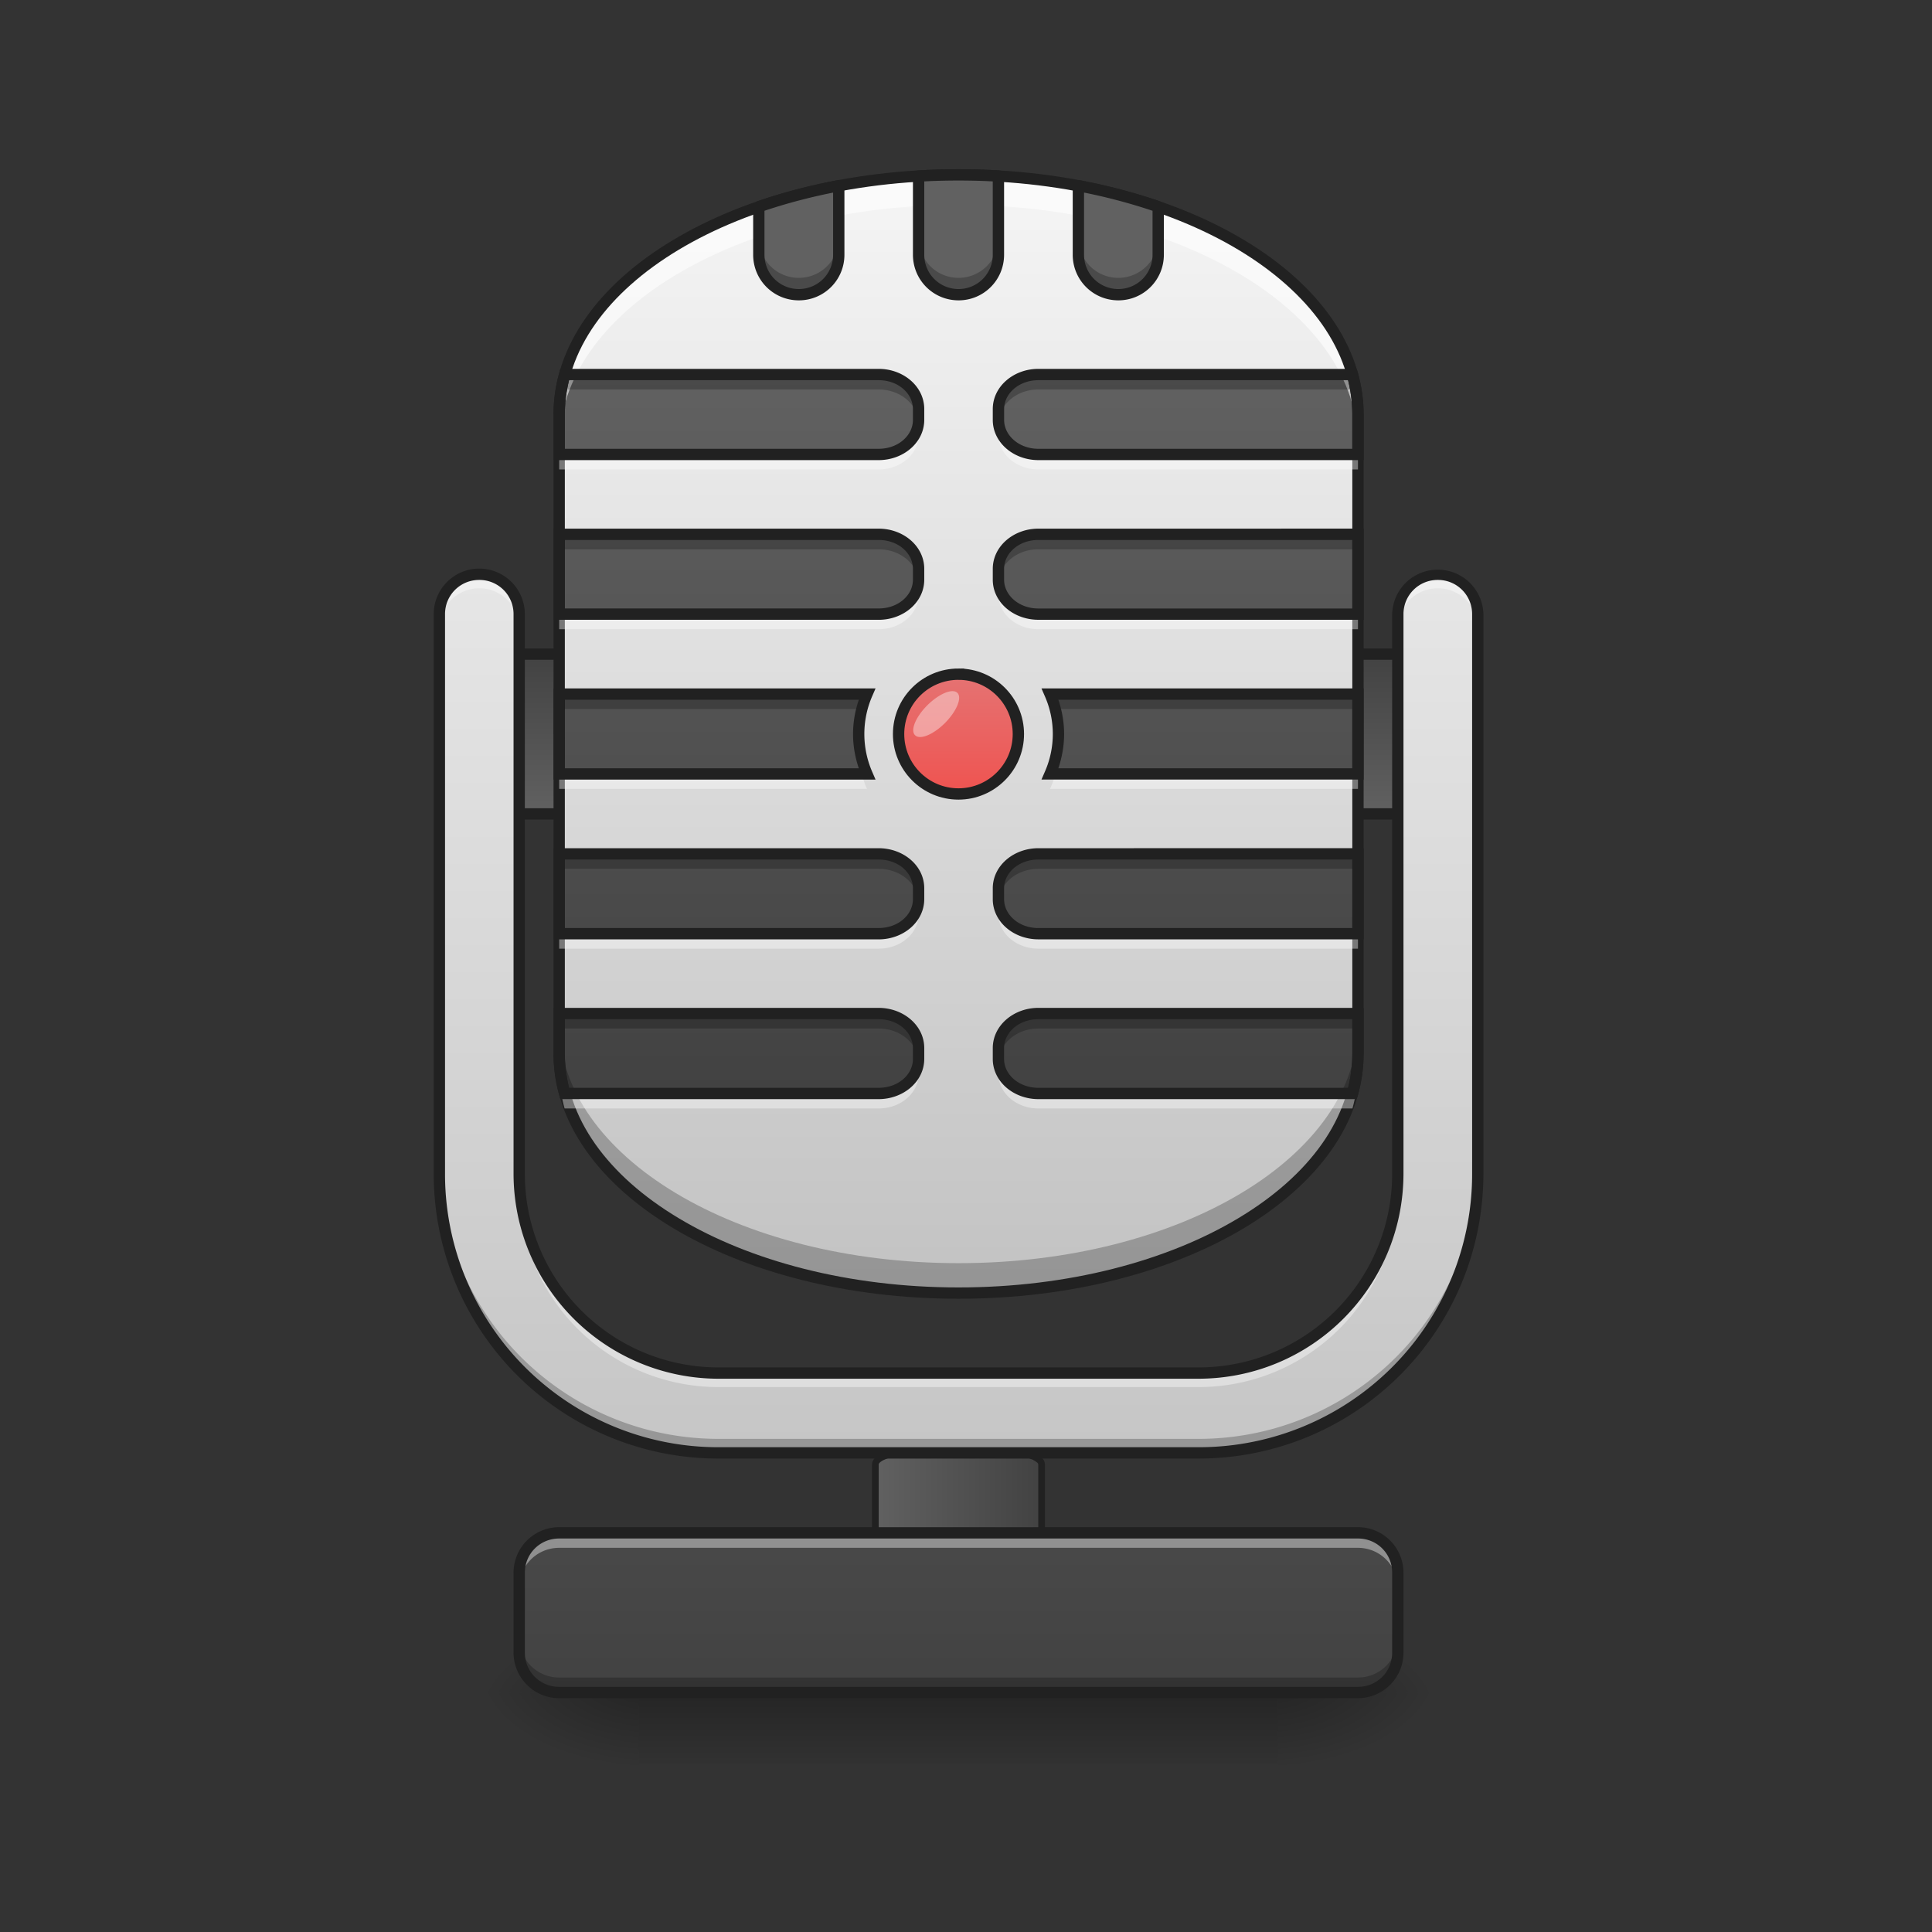 <svg xmlns="http://www.w3.org/2000/svg" width="64pt" height="64pt" viewBox="0 0 64 64"><rect x="0" y="0" width="64" height="64" fill="#333333" stroke="none"/><defs><linearGradient id="a" gradientUnits="userSpaceOnUse" x1="275.167" y1="170" x2="232.833" y2="170" gradientTransform="matrix(1.04 0 0 .337 -10.266 140.699)"><stop offset="0" stop-color="#424242"/><stop offset="1" stop-color="#616161"/></linearGradient><linearGradient id="b" gradientUnits="userSpaceOnUse" x1="254" y1="233.5" x2="254" y2="254.667" gradientTransform="translate(0 26.878) scale(.125)"><stop offset="0" stop-opacity=".275"/><stop offset="1" stop-opacity="0"/></linearGradient><radialGradient id="c" gradientUnits="userSpaceOnUse" cx="450.909" cy="189.579" fx="450.909" fy="189.579" r="21.167" gradientTransform="matrix(0 -.156 -.281 0 95 127.19)"><stop offset="0" stop-opacity=".314"/><stop offset=".222" stop-opacity=".275"/><stop offset="1" stop-opacity="0"/></radialGradient><radialGradient id="d" gradientUnits="userSpaceOnUse" cx="450.909" cy="189.579" fx="450.909" fy="189.579" r="21.167" gradientTransform="matrix(0 .156 .281 0 -31.494 -15.055)"><stop offset="0" stop-opacity=".314"/><stop offset=".222" stop-opacity=".275"/><stop offset="1" stop-opacity="0"/></radialGradient><radialGradient id="e" gradientUnits="userSpaceOnUse" cx="450.909" cy="189.579" fx="450.909" fy="189.579" r="21.167" gradientTransform="matrix(0 -.156 .281 0 -31.494 127.19)"><stop offset="0" stop-opacity=".314"/><stop offset=".222" stop-opacity=".275"/><stop offset="1" stop-opacity="0"/></radialGradient><radialGradient id="f" gradientUnits="userSpaceOnUse" cx="450.909" cy="189.579" fx="450.909" fy="189.579" r="21.167" gradientTransform="matrix(0 .156 -.281 0 95 -15.055)"><stop offset="0" stop-opacity=".314"/><stop offset=".222" stop-opacity=".275"/><stop offset="1" stop-opacity="0"/></radialGradient><linearGradient id="g" gradientUnits="userSpaceOnUse" x1="254" y1="233.5" x2="254" y2="43" gradientTransform="translate(0 26.878) scale(.125)"><stop offset="0" stop-color="#424242"/><stop offset="1" stop-color="#616161"/></linearGradient><linearGradient id="h" gradientUnits="userSpaceOnUse" x1="254" y1="-41.667" x2="254" y2=".667"><stop offset="0" stop-color="#424242"/><stop offset="1" stop-color="#616161"/></linearGradient><linearGradient id="i" gradientUnits="userSpaceOnUse" x1="254" y1="159.417" x2="254" y2="-168.667" gradientTransform="translate(0 26.878) scale(.125)"><stop offset="0" stop-color="#bdbdbd"/><stop offset="1" stop-color="#f5f5f5"/></linearGradient><linearGradient id="j" gradientUnits="userSpaceOnUse" x1="960" y1="1135.118" x2="960" y2="415.118" gradientTransform="matrix(.033 0 0 .033 0 -1.323)"><stop offset="0" stop-color="#424242"/><stop offset="1" stop-color="#616161"/></linearGradient><linearGradient id="k" gradientUnits="userSpaceOnUse" x1="254" y1="5.958" x2="254" y2="-25.792" gradientTransform="translate(0 -10.583)"><stop offset="0" stop-color="#ef5350"/><stop offset="1" stop-color="#e57373"/></linearGradient><linearGradient id="l" gradientUnits="userSpaceOnUse" x1="960" y1="1735.117" x2="960" y2="215.117" gradientTransform="matrix(.033 0 0 .033 0 -1.323)"><stop offset="0" stop-color="#bdbdbd"/><stop offset="1" stop-color="#f5f5f5"/></linearGradient></defs><path d="M242.977 169.495h22.029c6.093 0 11.03 1.593 11.03 3.562v35.715c0 1.969-4.937 3.562-11.03 3.562h-22.03c-6.061 0-10.998-1.593-10.998-3.562v-35.715c0-1.969 4.937-3.562 10.999-3.562zm0 0" transform="translate(0 26.878) scale(.125)" fill="url(#a)" stroke-width="1.777" stroke-linecap="round" stroke="#212121"/><path d="M21.168 56.066h21.168v2.356H21.168zm0 0" fill="url(#b)"/><path d="M42.336 56.066h5.293v-2.644h-5.293zm0 0" fill="url(#c)"/><path d="M21.168 56.066h-5.293v2.649h5.293zm0 0" fill="url(#d)"/><path d="M21.168 56.066h-5.293v-2.644h5.293zm0 0" fill="url(#e)"/><path d="M42.336 56.066h5.293v2.649h-5.293zm0 0" fill="url(#f)"/><path d="M18.523 50.777h26.461c.73 0 1.32.59 1.32 1.32v2.65c0 .73-.59 1.32-1.32 1.32h-26.46c-.731 0-1.325-.59-1.325-1.32v-2.65c0-.73.594-1.32 1.324-1.32zm0 0" fill="url(#g)"/><path d="M126.988-41.673h254.007V.667H126.988zm0 0" transform="translate(0 26.878) scale(.125)" fill="url(#h)" stroke-width="3" stroke-linecap="round" stroke-linejoin="round" stroke="#212121"/><path d="M31.754 5.793c7.305 0 13.23 3.555 13.23 7.937v21.168c0 4.387-5.925 7.938-13.23 7.938-7.309 0-13.23-3.55-13.23-7.938V13.73c0-4.382 5.921-7.937 13.23-7.937zm0 0" fill="url(#i)"/><path d="M18.703 12.406c-.117.43-.18.875-.18 1.324v1.325h10.582c.735 0 1.325-.512 1.325-1.145v-.36c0-.632-.59-1.144-1.325-1.144zm15.695 0c-.73 0-1.324.512-1.324 1.145v.36c0 .632.594 1.144 1.324 1.144h10.586V13.73c0-.449-.062-.894-.183-1.324zM18.523 17.7v2.645h10.582c.735 0 1.325-.508 1.325-1.14v-.36c0-.633-.59-1.145-1.325-1.145zm15.875 0c-.73 0-1.324.512-1.324 1.145v.36c0 .632.594 1.14 1.324 1.14h10.586v-2.645zm-15.875 5.293v2.645H28.72a3.3 3.3 0 0 1-.274-1.32c0-.473.098-.919.274-1.325zm16.262 0c.18.406.278.852.278 1.324 0 .47-.098.918-.278 1.32h10.2v-2.644zm-16.262 5.293v2.645h10.582c.735 0 1.325-.508 1.325-1.145v-.36c0-.632-.59-1.14-1.325-1.14zm15.875 0c-.73 0-1.324.508-1.324 1.14v.36c0 .637.594 1.145 1.324 1.145h10.586v-2.645zm-15.875 5.29v1.323c0 .454.063.895.18 1.325h10.402c.735 0 1.325-.512 1.325-1.145v-.36c0-.632-.59-1.144-1.325-1.144zm15.875 0c-.73 0-1.324.51-1.324 1.144v.36c0 .632.594 1.144 1.324 1.144h10.403a4.86 4.86 0 0 0 .183-1.325v-1.324zm0 0" fill="url(#j)"/><path d="M254.007-36.36c8.75 0 15.873 7.092 15.873 15.873 0 8.749-7.124 15.873-15.873 15.873-8.78 0-15.873-7.124-15.873-15.873 0-8.78 7.093-15.874 15.873-15.874zm0 0" transform="translate(0 26.878) scale(.125)" fill="url(#k)" stroke-width="3" stroke-linecap="round" stroke="#212121"/><path d="M15.875 19.023c-.73 0-1.32.59-1.32 1.32v18.524a9.24 9.24 0 0 0 9.261 9.262h15.875a9.242 9.242 0 0 0 9.262-9.262V20.344c0-.73-.59-1.32-1.324-1.32-.73 0-1.324.59-1.324 1.32v18.523a6.602 6.602 0 0 1-6.614 6.617H23.816a6.603 6.603 0 0 1-6.617-6.617V20.344c0-.73-.59-1.32-1.324-1.32zm0 0" fill="url(#l)"/><path d="M18.523 50.777a1.32 1.32 0 0 0-1.324 1.32v.497c0-.73.59-1.32 1.324-1.32h26.461c.73 0 1.32.59 1.32 1.32v-.496c0-.73-.59-1.32-1.32-1.32zm0 0" fill="#fff" fill-opacity=".392"/><path d="M17.2 54.25v.496c0 .73.59 1.32 1.323 1.32h26.461c.73 0 1.32-.59 1.32-1.32v-.496c0 .73-.59 1.32-1.32 1.32h-26.46a1.32 1.32 0 0 1-1.325-1.32zm0 0" fill-opacity=".235"/><path d="M18.523 50.59a1.51 1.51 0 0 0-1.511 1.508v2.648a1.51 1.51 0 0 0 1.511 1.508h26.461c.832 0 1.508-.676 1.508-1.508v-2.648c0-.832-.676-1.508-1.508-1.508zm0 .375h26.461c.633 0 1.133.5 1.133 1.133v2.648c0 .633-.5 1.133-1.133 1.133h-26.46c-.633 0-1.137-.5-1.137-1.133v-2.648c0-.633.504-1.133 1.136-1.133zm0 0" fill="#212121"/><path d="M31.754 5.793c-7.332 0-13.23 3.539-13.23 7.937v.993c0-4.399 5.898-7.938 13.23-7.938 7.328 0 13.23 3.54 13.23 7.938v-.993c0-4.398-5.902-7.937-13.23-7.937zm0 0" fill="#fff" fill-opacity=".588"/><path d="M31.754 42.836c-7.332 0-13.23-3.54-13.23-7.938v-.992c0 4.399 5.898 7.938 13.23 7.938 7.328 0 13.23-3.54 13.23-7.938v.992c0 4.399-5.902 7.938-13.23 7.938zm0 0" fill-opacity=".235"/><path d="M31.754 5.605c-3.695 0-7.035.891-9.461 2.348-2.43 1.453-3.957 3.496-3.957 5.777v21.168c0 2.286 1.527 4.325 3.957 5.782 2.426 1.457 5.766 2.343 9.46 2.343 3.696 0 7.032-.886 9.462-2.343 2.426-1.457 3.957-3.496 3.957-5.782V13.73c0-2.28-1.531-4.324-3.957-5.777-2.43-1.457-5.766-2.348-9.461-2.348zm0 .375c3.633 0 6.91.88 9.266 2.293 2.355 1.415 3.777 3.344 3.777 5.457v21.168c0 2.118-1.422 4.047-3.777 5.457-2.356 1.415-5.633 2.293-9.266 2.293-3.637 0-6.914-.878-9.27-2.293-2.355-1.41-3.773-3.34-3.773-5.457V13.73c0-2.113 1.418-4.043 3.773-5.457 2.356-1.414 5.633-2.293 9.27-2.293zm0 0" fill="#212121"/><path d="M18.703 12.406c-.117.43-.18.875-.18 1.324v.497c0-.45.063-.895.18-1.325h10.402c.707 0 1.282.477 1.32 1.078.005-.023.005-.046.005-.07v-.36c0-.632-.59-1.144-1.325-1.144zm15.695 0c-.73 0-1.324.512-1.324 1.145v.36c0 .023.004.046.004.07.043-.602.613-1.079 1.32-1.079h10.403c.12.43.183.875.183 1.325v-.497c0-.449-.062-.894-.183-1.324zM18.523 17.7v.496h10.582c.707 0 1.282.473 1.32 1.075.005-.024.005-.043.005-.067v-.36c0-.632-.59-1.144-1.325-1.144zm15.875 0c-.73 0-1.324.512-1.324 1.145v.36c0 .023.004.042.004.066.043-.602.613-1.075 1.32-1.075h10.586V17.7zm-15.875 5.293v.496h10.028c.043-.172.097-.336.168-.496zm16.262 0c.07.16.13.324.172.496h10.027v-.496zm-6.332 1.57c-.004.083-.008.165-.008.25 0 .286.035.563.106.825h.168a3.39 3.39 0 0 1-.266-1.075zm6.598 0a3.193 3.193 0 0 1-.266 1.075h.172c.066-.262.105-.54.105-.825 0-.085-.003-.167-.011-.25zm-16.528 3.723v.496h10.582c.707 0 1.282.473 1.32 1.074.005-.023.005-.046.005-.07v-.36c0-.632-.59-1.14-1.325-1.14zm15.875 0c-.73 0-1.324.508-1.324 1.14v.36c0 .024.004.047.004.07.043-.601.613-1.074 1.32-1.074h10.586v-.496zm-15.875 5.29v.495h10.582c.707 0 1.282.477 1.32 1.078.005-.023.005-.046.005-.07v-.36c0-.632-.59-1.144-1.325-1.144zm15.875 0c-.73 0-1.324.51-1.324 1.144v.36c0 .023.004.046.004.07.043-.602.613-1.079 1.32-1.079h10.586v-.496zm0 0" fill-opacity=".235"/><path d="M18.703 36.719a5.013 5.013 0 0 1-.18-1.324v-.497c0 .454.063.895.18 1.325h10.402c.707 0 1.282-.473 1.32-1.075.005.02.005.043.005.067v.36c0 .632-.59 1.144-1.325 1.144zm15.695 0c-.73 0-1.324-.512-1.324-1.145v-.36c0-.023.004-.046.004-.066.043.602.613 1.075 1.32 1.075h10.403a4.86 4.86 0 0 0 .183-1.325v.497c0 .453-.062.894-.183 1.324zm-15.875-5.293v-.496h10.582c.707 0 1.282-.473 1.32-1.075.005.024.005.047.005.067v.36c0 .636-.59 1.144-1.325 1.144zm15.875 0c-.73 0-1.324-.508-1.324-1.145v-.36c0-.019.004-.042.004-.066.043.602.613 1.075 1.32 1.075h10.586v.496zm-15.875-5.293v-.496h10.028c.043.172.097.34.168.496zm16.262 0c.07-.156.13-.324.172-.496h10.027v.496zm-6.332-1.57c-.004-.083-.008-.165-.008-.247 0-.289.035-.562.106-.828h.168a3.39 3.39 0 0 0-.266 1.075zm6.598 0a3.193 3.193 0 0 0-.266-1.075h.172c.066.266.105.54.105.828 0 .082-.003.164-.011.247zm-16.528-3.72v-.5h10.582c.707 0 1.282-.472 1.32-1.073a.424.424 0 0 1 .005.07v.36c0 .632-.59 1.144-1.325 1.144zm15.875 0c-.73 0-1.324-.511-1.324-1.144v-.36c0-.023.004-.046.004-.07.043.602.613 1.075 1.32 1.075h10.586v.5zm-15.875-5.292v-.496h10.582c.707 0 1.282-.477 1.32-1.078a.424.424 0 0 1 .005.07v.36c0 .632-.59 1.144-1.325 1.144zm15.875 0c-.73 0-1.324-.512-1.324-1.145v-.36c0-.023.004-.046.004-.07.043.602.613 1.079 1.32 1.079h10.586v.496zm0 0" fill="#fff" fill-opacity=".392"/><path d="M18.563 12.219l-.04.136c-.125.45-.187.907-.187 1.375v1.512h10.77c.82 0 1.511-.582 1.511-1.332v-.36c0-.75-.691-1.331-1.512-1.331zm15.835 0c-.82 0-1.511.582-1.511 1.332v.36c0 .75.691 1.331 1.511 1.331h10.774V13.73c0-.468-.067-.925-.188-1.375l-.039-.136zm-15.546.375h10.253c.649 0 1.137.441 1.137.957v.36c0 .515-.488.956-1.137.956H18.711V13.73c0-.386.05-.765.14-1.136zm15.546 0h10.258c.09.37.14.75.14 1.136v1.137H34.399c-.644 0-1.136-.441-1.136-.957v-.36c0-.515.492-.956 1.136-.956zm-16.062 4.918v3.02h10.77c.82 0 1.511-.579 1.511-1.329v-.36c0-.75-.691-1.331-1.512-1.331zm16.062 0c-.82 0-1.511.582-1.511 1.332v.36c0 .75.691 1.327 1.511 1.327h10.774v-3.02zm-15.687.375h10.394c.649 0 1.137.437 1.137.957v.36c0 .515-.488.952-1.137.952H18.711zm15.687 0h10.399v2.27H34.398c-.644 0-1.136-.438-1.136-.954v-.36c0-.519.492-.956 1.136-.956zm-16.062 4.918v3.02h10.668l-.113-.262a3.146 3.146 0 0 1 0-2.497l.113-.261zm16.164 0l.113.261a3.1 3.1 0 0 1 0 2.497l-.113.261h10.672v-3.02zm-15.79.375h9.74a3.523 3.523 0 0 0-.192 1.136c0 .395.07.778.191 1.133h-9.738zm16.349 0h9.738v2.27h-9.738c.12-.356.191-.74.191-1.134 0-.398-.07-.78-.191-1.136zm-16.723 4.918v3.02h10.77c.82 0 1.511-.583 1.511-1.333v-.36c0-.75-.691-1.327-1.512-1.327zm16.062 0c-.82 0-1.511.578-1.511 1.328v.36c0 .75.691 1.331 1.511 1.331h10.774v-3.02zm-15.687.375h10.394c.649 0 1.137.437 1.137.953v.36c0 .519-.488.956-1.137.956H18.711zm15.687 0h10.399v2.27H34.398c-.644 0-1.136-.438-1.136-.958v-.36c0-.515.492-.952 1.136-.952zm-16.062 4.914v1.511c0 .47.062.93.187 1.375l.04.137h10.542c.82 0 1.512-.582 1.512-1.332v-.36c0-.75-.691-1.331-1.512-1.331zm16.062 0c-.82 0-1.511.582-1.511 1.332v.36c0 .75.691 1.331 1.511 1.331h10.547l.04-.137c.12-.445.187-.906.187-1.375v-1.511zm-15.687.375h10.394c.649 0 1.137.441 1.137.957v.36c0 .519-.488.956-1.137.956H18.852c-.09-.37-.141-.75-.141-1.137zm15.687 0h10.399v1.136c0 .387-.05.766-.14 1.137H34.397c-.644 0-1.136-.437-1.136-.957v-.36c0-.515.492-.956 1.136-.956zm0 0" fill="#212121"/><path d="M30.719 23.363c.39-.386.836-.57.996-.41.16.16-.024.606-.41.996-.387.387-.832.57-.992.406-.165-.16.019-.605.406-.992zm0 0M15.875 19.023c-.73 0-1.32.59-1.32 1.32v.47c0-.735.59-1.325 1.32-1.325.734 0 1.324.59 1.324 1.325v-.47c0-.73-.59-1.32-1.324-1.32zm31.754 0c-.73 0-1.324.59-1.324 1.32v.47c0-.735.593-1.325 1.324-1.325.734 0 1.324.59 1.324 1.325v-.47c0-.73-.59-1.32-1.324-1.32zm-30.43 19.844v.465a6.6 6.6 0 0 0 6.617 6.617h15.875a6.6 6.6 0 0 0 6.614-6.617v-.465a6.602 6.602 0 0 1-6.614 6.617H23.816a6.603 6.603 0 0 1-6.617-6.617zm0 0" fill="#fff" fill-opacity=".392"/><path d="M14.555 38.402v.465a9.24 9.24 0 0 0 9.261 9.262h15.875a9.242 9.242 0 0 0 9.262-9.262v-.465a9.242 9.242 0 0 1-9.262 9.262H23.816a9.24 9.24 0 0 1-9.261-9.262zm0 0" fill-opacity=".235"/><path d="M15.875 18.836c-.832 0-1.508.676-1.508 1.508v18.523a9.43 9.43 0 0 0 9.45 9.45H39.69c5.23 0 9.45-4.215 9.45-9.45V20.344a1.512 1.512 0 0 0-3.023 0v18.523a6.41 6.41 0 0 1-6.427 6.43H23.816a6.41 6.41 0 0 1-6.43-6.43V20.344a1.51 1.51 0 0 0-1.511-1.508zm0 .375a1.13 1.13 0 0 1 1.137 1.133v18.523a6.795 6.795 0 0 0 6.804 6.805h15.875c3.766 0 6.801-3.04 6.801-6.805V20.344a1.13 1.13 0 0 1 1.137-1.133 1.13 1.13 0 0 1 1.137 1.133v18.523a9.05 9.05 0 0 1-9.075 9.074H23.816a9.05 9.05 0 0 1-9.074-9.074V20.344c0-.63.504-1.133 1.133-1.133zm0 0" fill="#212121"/><path d="M31.754 5.793c-.45 0-.89.012-1.324.039v2.606c0 .734.59 1.324 1.324 1.324.73 0 1.32-.59 1.32-1.325V5.832c-.433-.027-.875-.039-1.32-.039zm-3.969.36c-.933.175-1.82.41-2.648.695v1.59c0 .734.59 1.324 1.324 1.324a1.32 1.32 0 0 0 1.324-1.325zm7.938 0v2.285c0 .734.59 1.324 1.324 1.324.73 0 1.32-.59 1.32-1.325v-1.59a18.956 18.956 0 0 0-2.644-.695zm0 0" fill="#616161"/><path d="M25.137 7.879v.559c0 .734.59 1.324 1.324 1.324a1.32 1.32 0 0 0 1.324-1.325V7.88a1.32 1.32 0 0 1-1.324 1.324 1.32 1.32 0 0 1-1.324-1.324zm5.293 0v.559c0 .734.59 1.324 1.324 1.324.73 0 1.32-.59 1.32-1.325V7.88a1.32 1.32 0 0 1-1.32 1.324A1.32 1.32 0 0 1 30.43 7.88zm5.293 0v.559c0 .734.59 1.324 1.324 1.324.73 0 1.32-.59 1.32-1.325V7.88a1.32 1.32 0 0 1-1.32 1.324 1.32 1.32 0 0 1-1.324-1.324zm0 0" fill-opacity=".235"/><path d="M31.754 5.793c-.45 0-.89.012-1.324.039v2.606c0 .734.59 1.324 1.324 1.324.73 0 1.32-.59 1.32-1.324V5.832c-.433-.027-.875-.039-1.32-.039zm-3.969.36c-.933.175-1.82.41-2.648.695v1.59c0 .734.59 1.324 1.324 1.324a1.32 1.32 0 0 0 1.324-1.324zm7.938 0v2.285c0 .734.59 1.324 1.324 1.324.73 0 1.32-.59 1.32-1.324v-1.59a18.956 18.956 0 0 0-2.644-.696zm0 0" fill="none" stroke-width=".375" stroke-linecap="round" stroke-linejoin="round" stroke="#212121"/></svg>